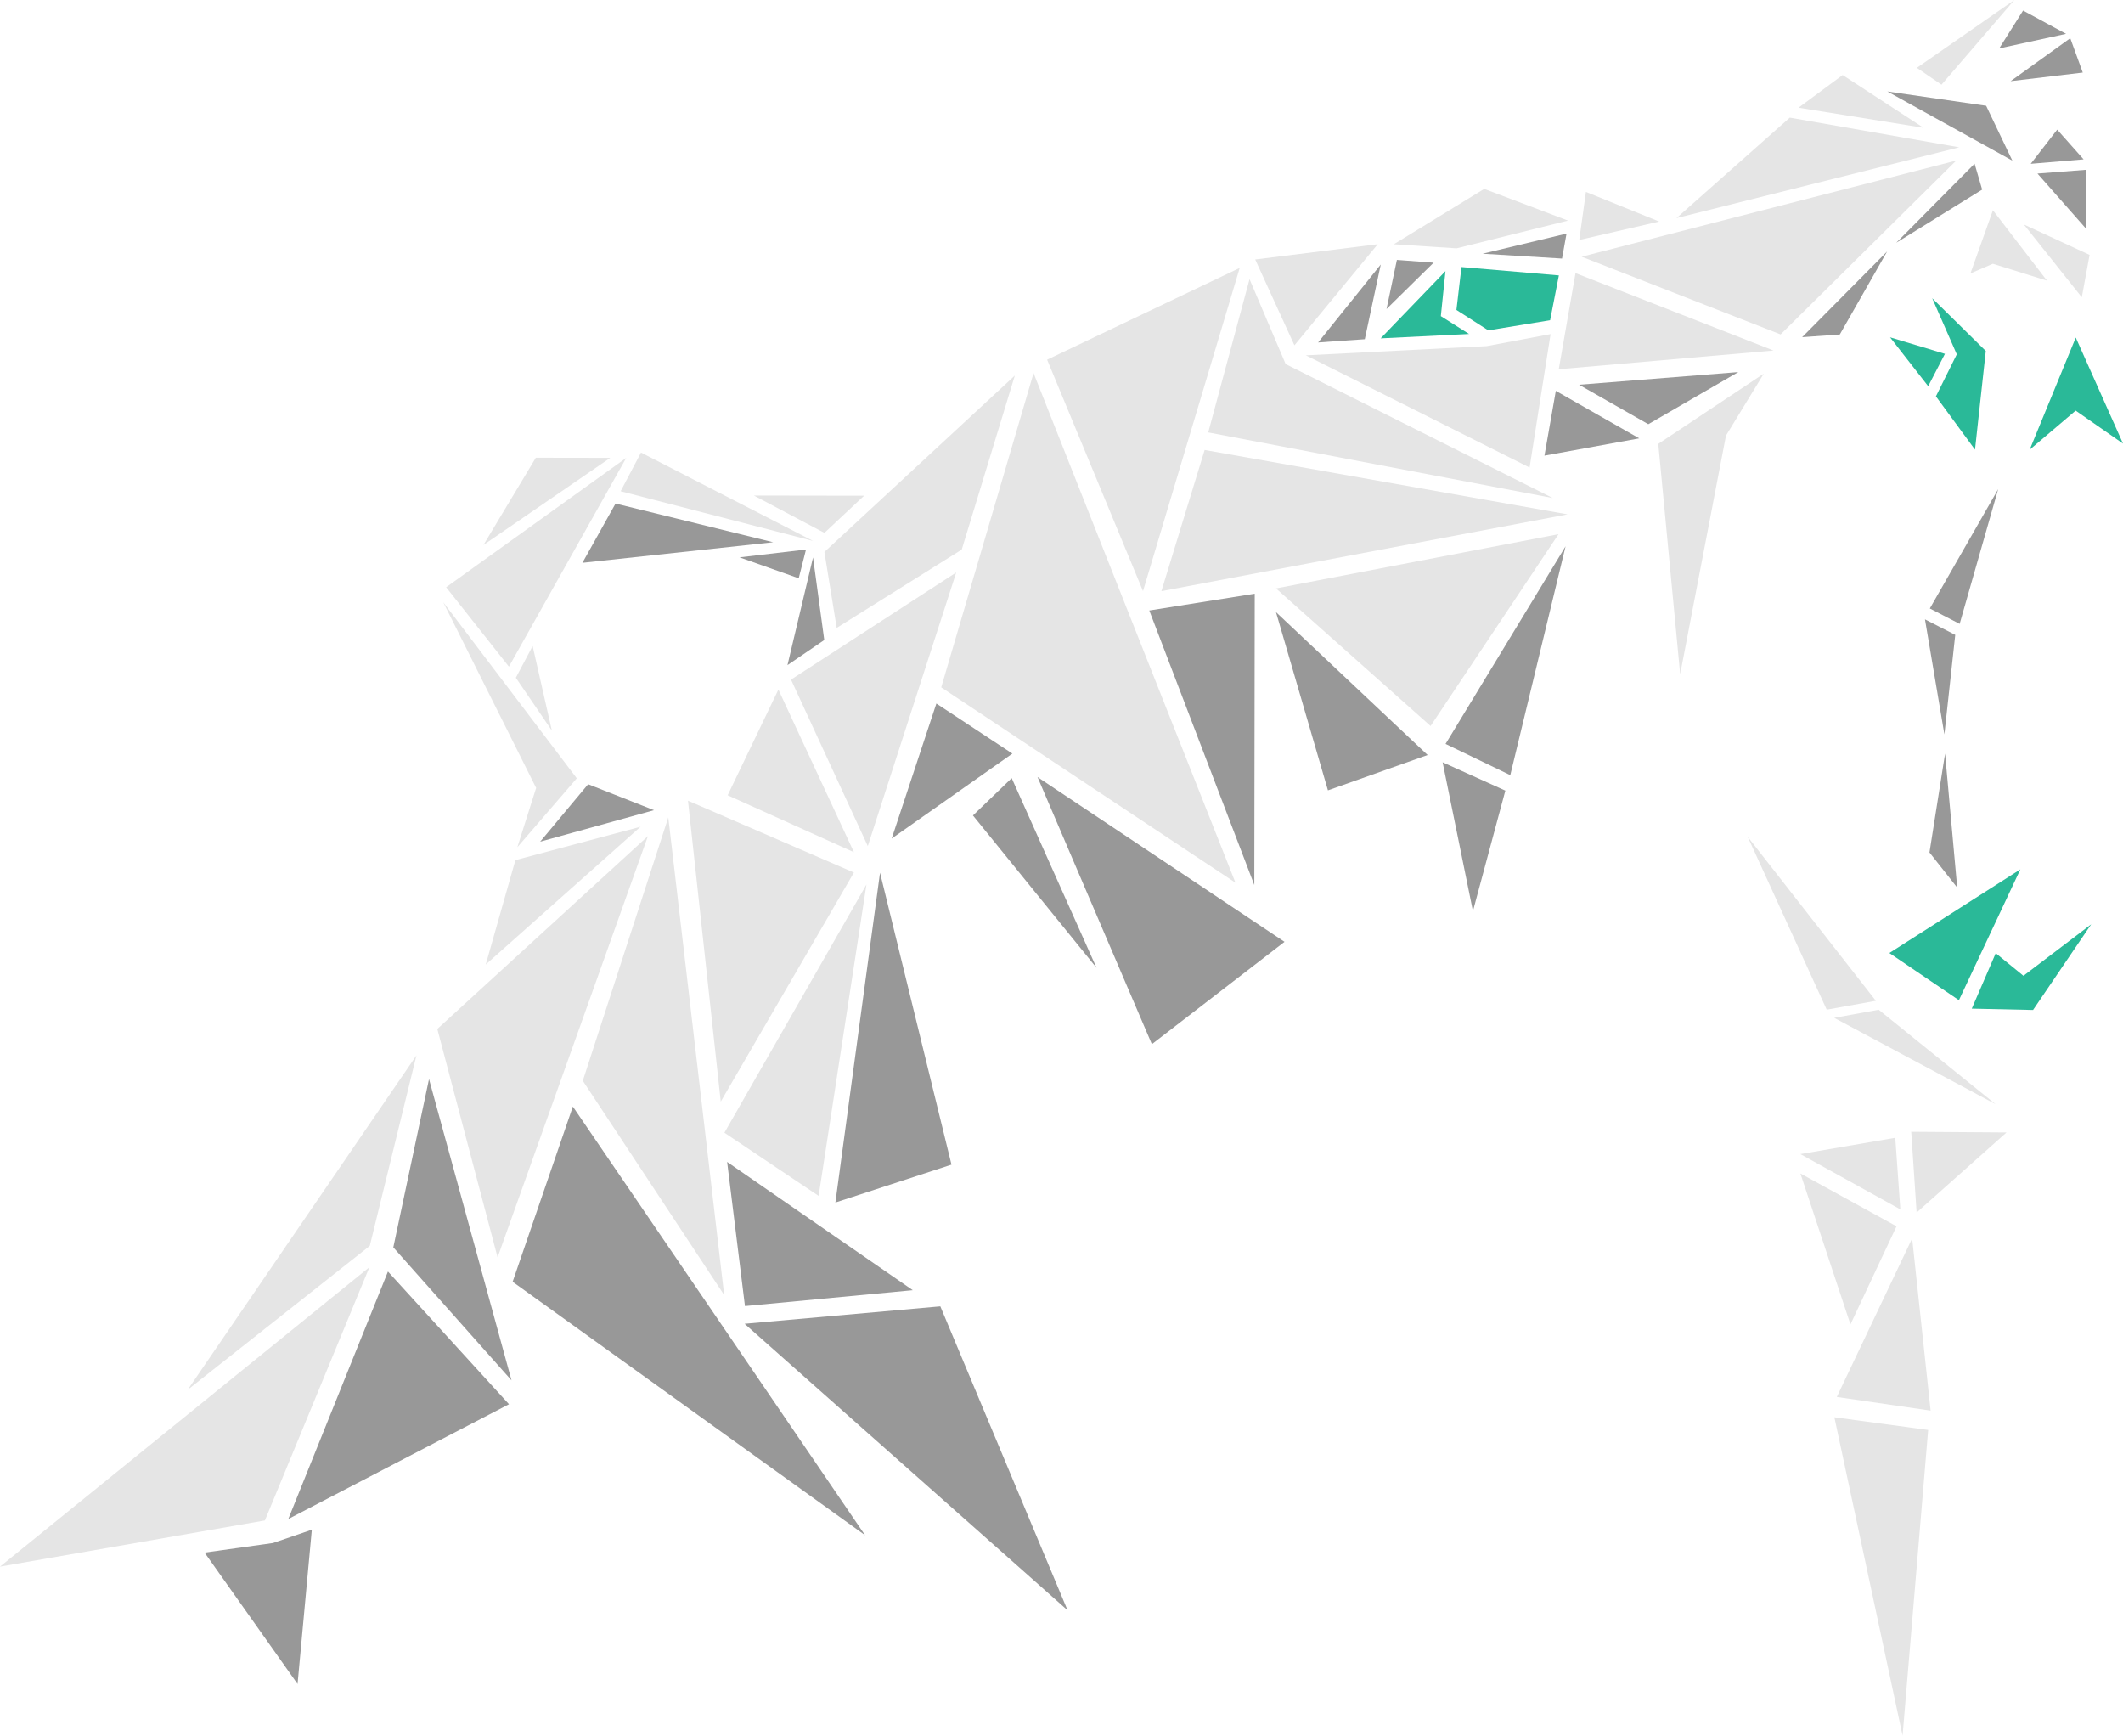 <svg id="Layer_1" data-name="Layer 1" xmlns="http://www.w3.org/2000/svg" viewBox="0 0 895.98 732.39"><defs><style>.cls-1{fill:#e5e5e5;}.cls-2{fill:#989898;}.cls-3{fill:#2ab998;}</style></defs><polygon class="cls-1" points="819.37 35.74 808.97 28.62 850.14 0 819.37 35.74"/><polygon class="cls-2" points="848.53 34.25 873.72 16.12 879 30.62 848.53 34.25"/><polygon class="cls-2" points="871.96 14.28 853.81 4.46 843.72 20.43 871.96 14.28"/><polygon class="cls-1" points="0 661.09 111.8 641.59 155.91 534.71 0 661.09"/><polygon class="cls-1" points="79.23 586.44 156.06 525.73 175.76 445.34 79.23 586.44"/><polygon class="cls-1" points="184.56 434.2 210 530.57 273.45 352.82 184.56 434.2"/><polygon class="cls-1" points="205 407.01 270.33 348.87 217.52 362.95 205 407.01"/><polygon class="cls-1" points="282.04 344.94 245.96 456.06 305.63 546.49 282.04 344.94"/><polygon class="cls-1" points="290.35 337.88 304.18 464.85 360.38 368.19 290.35 337.88"/><polygon class="cls-1" points="305.73 477.98 365.68 373.23 345.49 504.64 305.73 477.98"/><polygon class="cls-1" points="360.39 359.62 307.09 335.59 328.51 290.99 360.39 359.62"/><polygon class="cls-1" points="366.24 357.04 403.56 241.57 333.83 286.78 366.24 357.04"/><polygon class="cls-1" points="521.41 372.48 397.23 290.05 436.2 157.44 521.41 372.48"/><polygon class="cls-1" points="405.88 231.92 428.3 158.47 347.92 232.92 353.12 264.96 405.88 231.92"/><polygon class="cls-1" points="657.75 225.41 538.52 248.3 603.75 306.36 657.75 225.41"/><polygon class="cls-1" points="748.48 147.91 664.92 115.25 657.85 155.81 748.48 147.91"/><polygon class="cls-1" points="654.4 140.98 645.54 197.29 551.11 149.94 627.45 146.06 654.4 140.98"/><polygon class="cls-1" points="529.74 109.5 581.45 103.05 546.29 145.72 529.74 109.5"/><polygon class="cls-1" points="661.75 93.09 626.39 79.71 588.26 103.06 614.7 104.79 661.75 93.09"/><polygon class="cls-1" points="214.78 281.31 264.3 193.21 188.29 247.8 214.78 281.31"/><polygon class="cls-1" points="204.03 229.96 257.56 193.2 226.13 193.15 204.03 229.96"/><polygon class="cls-1" points="270.52 190.97 261.93 207.29 343.14 228.26 270.52 190.97"/><polygon class="cls-3" points="797.37 402.15 826.73 422.06 852.66 366.85 797.37 402.15"/><polygon class="cls-3" points="842.27 402.22 832.16 425.62 858.02 426.19 882.56 390.03 853.96 411.76 842.27 402.22"/><polygon class="cls-3" points="876.04 142.45 856.59 189.77 876 173.27 895.98 187.18 876.04 142.45"/><polygon class="cls-3" points="815.45 125.83 838.07 148.11 833.52 189.74 817.02 167.26 825.83 149.52 815.45 125.83"/><polygon class="cls-3" points="797.67 142.34 820.83 149.31 813.76 162.97 797.67 142.34"/><polygon class="cls-1" points="737.57 353.08 791.68 422.32 770.93 426.06 737.57 353.08"/><polygon class="cls-1" points="774.09 429.51 792.88 426.09 842.21 465.94 774.09 429.51"/><polygon class="cls-1" points="744.38 157.67 728.42 183.81 709.09 284.47 699.85 187.3 744.38 157.67"/><polygon class="cls-1" points="846.82 477.87 806.6 477.58 808.88 511.67 846.82 477.87"/><polygon class="cls-1" points="799.87 480.12 802.01 510.33 759.83 487 799.87 480.12"/><polygon class="cls-1" points="806.99 522.58 814.78 595.25 775.19 589.48 806.99 522.58"/><polygon class="cls-1" points="759.82 495.17 800.4 517.47 780.95 558.87 759.82 495.17"/><polygon class="cls-1" points="774.16 598.05 813.75 603.41 802.95 732.39 774.16 598.05"/><polygon class="cls-1" points="187.06 254.12 243.42 328.43 218.34 357.51 226.27 332.48 187.06 254.12"/><polygon class="cls-1" points="347.93 224.86 364.69 209.17 318.15 209.1 347.93 224.86"/><polygon class="cls-1" points="878.59 125.45 854.14 94.73 881.88 107.56 878.59 125.45"/><polygon class="cls-1" points="863.9 118.42 841.08 88.72 831.59 115.38 841.05 111.31 863.9 118.42"/><polygon class="cls-1" points="441.92 151.78 523.2 113.06 482.39 249.44 441.92 151.78"/><polygon class="cls-1" points="490.15 249.46 661.57 217.05 508.4 189.88 490.15 249.46"/><polygon class="cls-1" points="527.35 117.8 542.6 153.64 655.32 210.15 509.91 182.47 527.35 117.8"/><polygon class="cls-1" points="707.53 92.03 755.35 49.63 826.87 62.17 707.53 92.03"/><polygon class="cls-1" points="777.66 31.66 811.81 53.92 759.03 45.44 777.66 31.66"/><polygon class="cls-1" points="667.51 108.33 751.48 141.12 825.6 67.75 667.51 108.33"/><polygon class="cls-1" points="666.5 101.26 700.22 93.49 669.32 80.99 666.5 101.26"/><polygon class="cls-2" points="181.06 455.35 165.99 526.36 215.88 582.49 181.06 455.35"/><polygon class="cls-2" points="163.73 536.56 121.67 640.99 214.81 592.55 163.73 536.56"/><polygon class="cls-2" points="216.35 540.88 241.76 466.94 365.08 647.81 216.35 540.88"/><polygon class="cls-2" points="306.87 490.3 385.23 544.43 314.4 551.13 306.87 490.3"/><polygon class="cls-2" points="314.25 558.61 396.85 551.25 450.55 679.5 314.25 558.61"/><polygon class="cls-2" points="395.18 296.87 376.32 353.86 427.26 318.01 395.18 296.87"/><polygon class="cls-2" points="437.86 327.89 542.12 397.43 486.13 440.62 437.86 327.89"/><polygon class="cls-2" points="426.97 328.35 462.78 408.41 410.62 344.11 426.97 328.35"/><polygon class="cls-2" points="371.4 368.27 401.56 491.45 352.56 507.44 371.4 368.27"/><polygon class="cls-2" points="485.04 257.61 529.54 250.53 529.36 373.46 485.04 257.61"/><polygon class="cls-2" points="538.51 258.3 602.51 318.6 560.44 333.51 538.51 258.3"/><polygon class="cls-2" points="610.07 313.92 660.73 230.51 637.39 327.09 610.07 313.92"/><polygon class="cls-2" points="608.83 321.67 635.31 333.62 621.63 384.48 608.83 321.67"/><polygon class="cls-2" points="656.61 164.93 651.81 192.27 691.82 184.98 656.61 164.93"/><polygon class="cls-2" points="733.63 157.01 666.41 162.35 695.64 179 733.63 157.01"/><polygon class="cls-2" points="880.53 96.67 859.88 73.24 880.57 71.64 880.53 96.67"/><polygon class="cls-2" points="857.03 69.12 879.35 67.25 868.21 54.71 857.03 69.12"/><polygon class="cls-2" points="796.53 38.59 849.28 67.78 838.22 44.63 796.53 38.59"/><polygon class="cls-2" points="760.56 142.28 796.43 106.11 776.45 141.15 760.56 142.28"/><polygon class="cls-2" points="800.28 102.44 833.34 69.08 836.54 80.01 800.28 102.44"/><polygon class="cls-2" points="843.3 206.39 814.45 256.76 827.04 263.26 843.3 206.39"/><polygon class="cls-2" points="812.4 261.35 825.18 267.9 820.6 309.9 812.4 261.35"/><polygon class="cls-2" points="820.89 318 826.01 374.54 814.3 359.72 820.89 318"/><polygon class="cls-2" points="556.29 144.51 575.99 143.14 582.73 111.62 556.29 144.51"/><polygon class="cls-2" points="661.13 98.57 625.73 107.06 659.23 109.11 661.13 98.57"/><polygon class="cls-2" points="589.54 109.68 585.16 130.4 605.03 110.85 589.54 109.68"/><polygon class="cls-2" points="259.78 212.49 245.79 237.5 326.29 228.81 259.78 212.49"/><polygon class="cls-2" points="343.13 235.23 332.34 280.66 347.87 270.07 343.13 235.23"/><polygon class="cls-1" points="224.79 272.61 217.7 285.99 232.9 308.29 224.79 272.61"/><polygon class="cls-2" points="86.34 655.16 115.19 651.12 131.6 645.5 125.58 710.6 86.34 655.16"/><polygon class="cls-2" points="312.1 235.19 337.08 244.03 340.16 231.89 312.1 235.19"/><polygon class="cls-2" points="227.97 355.17 248.21 330.92 276.02 341.88 227.97 355.17"/><polyline class="cls-3" points="616.79 112.69 614.66 130.79 628.11 139.41 654.2 135.13 657.9 116.21"/><polygon class="cls-3" points="610.04 114.41 608.08 133.39 619.98 140.93 582.69 142.78 610.04 114.41"/></svg>